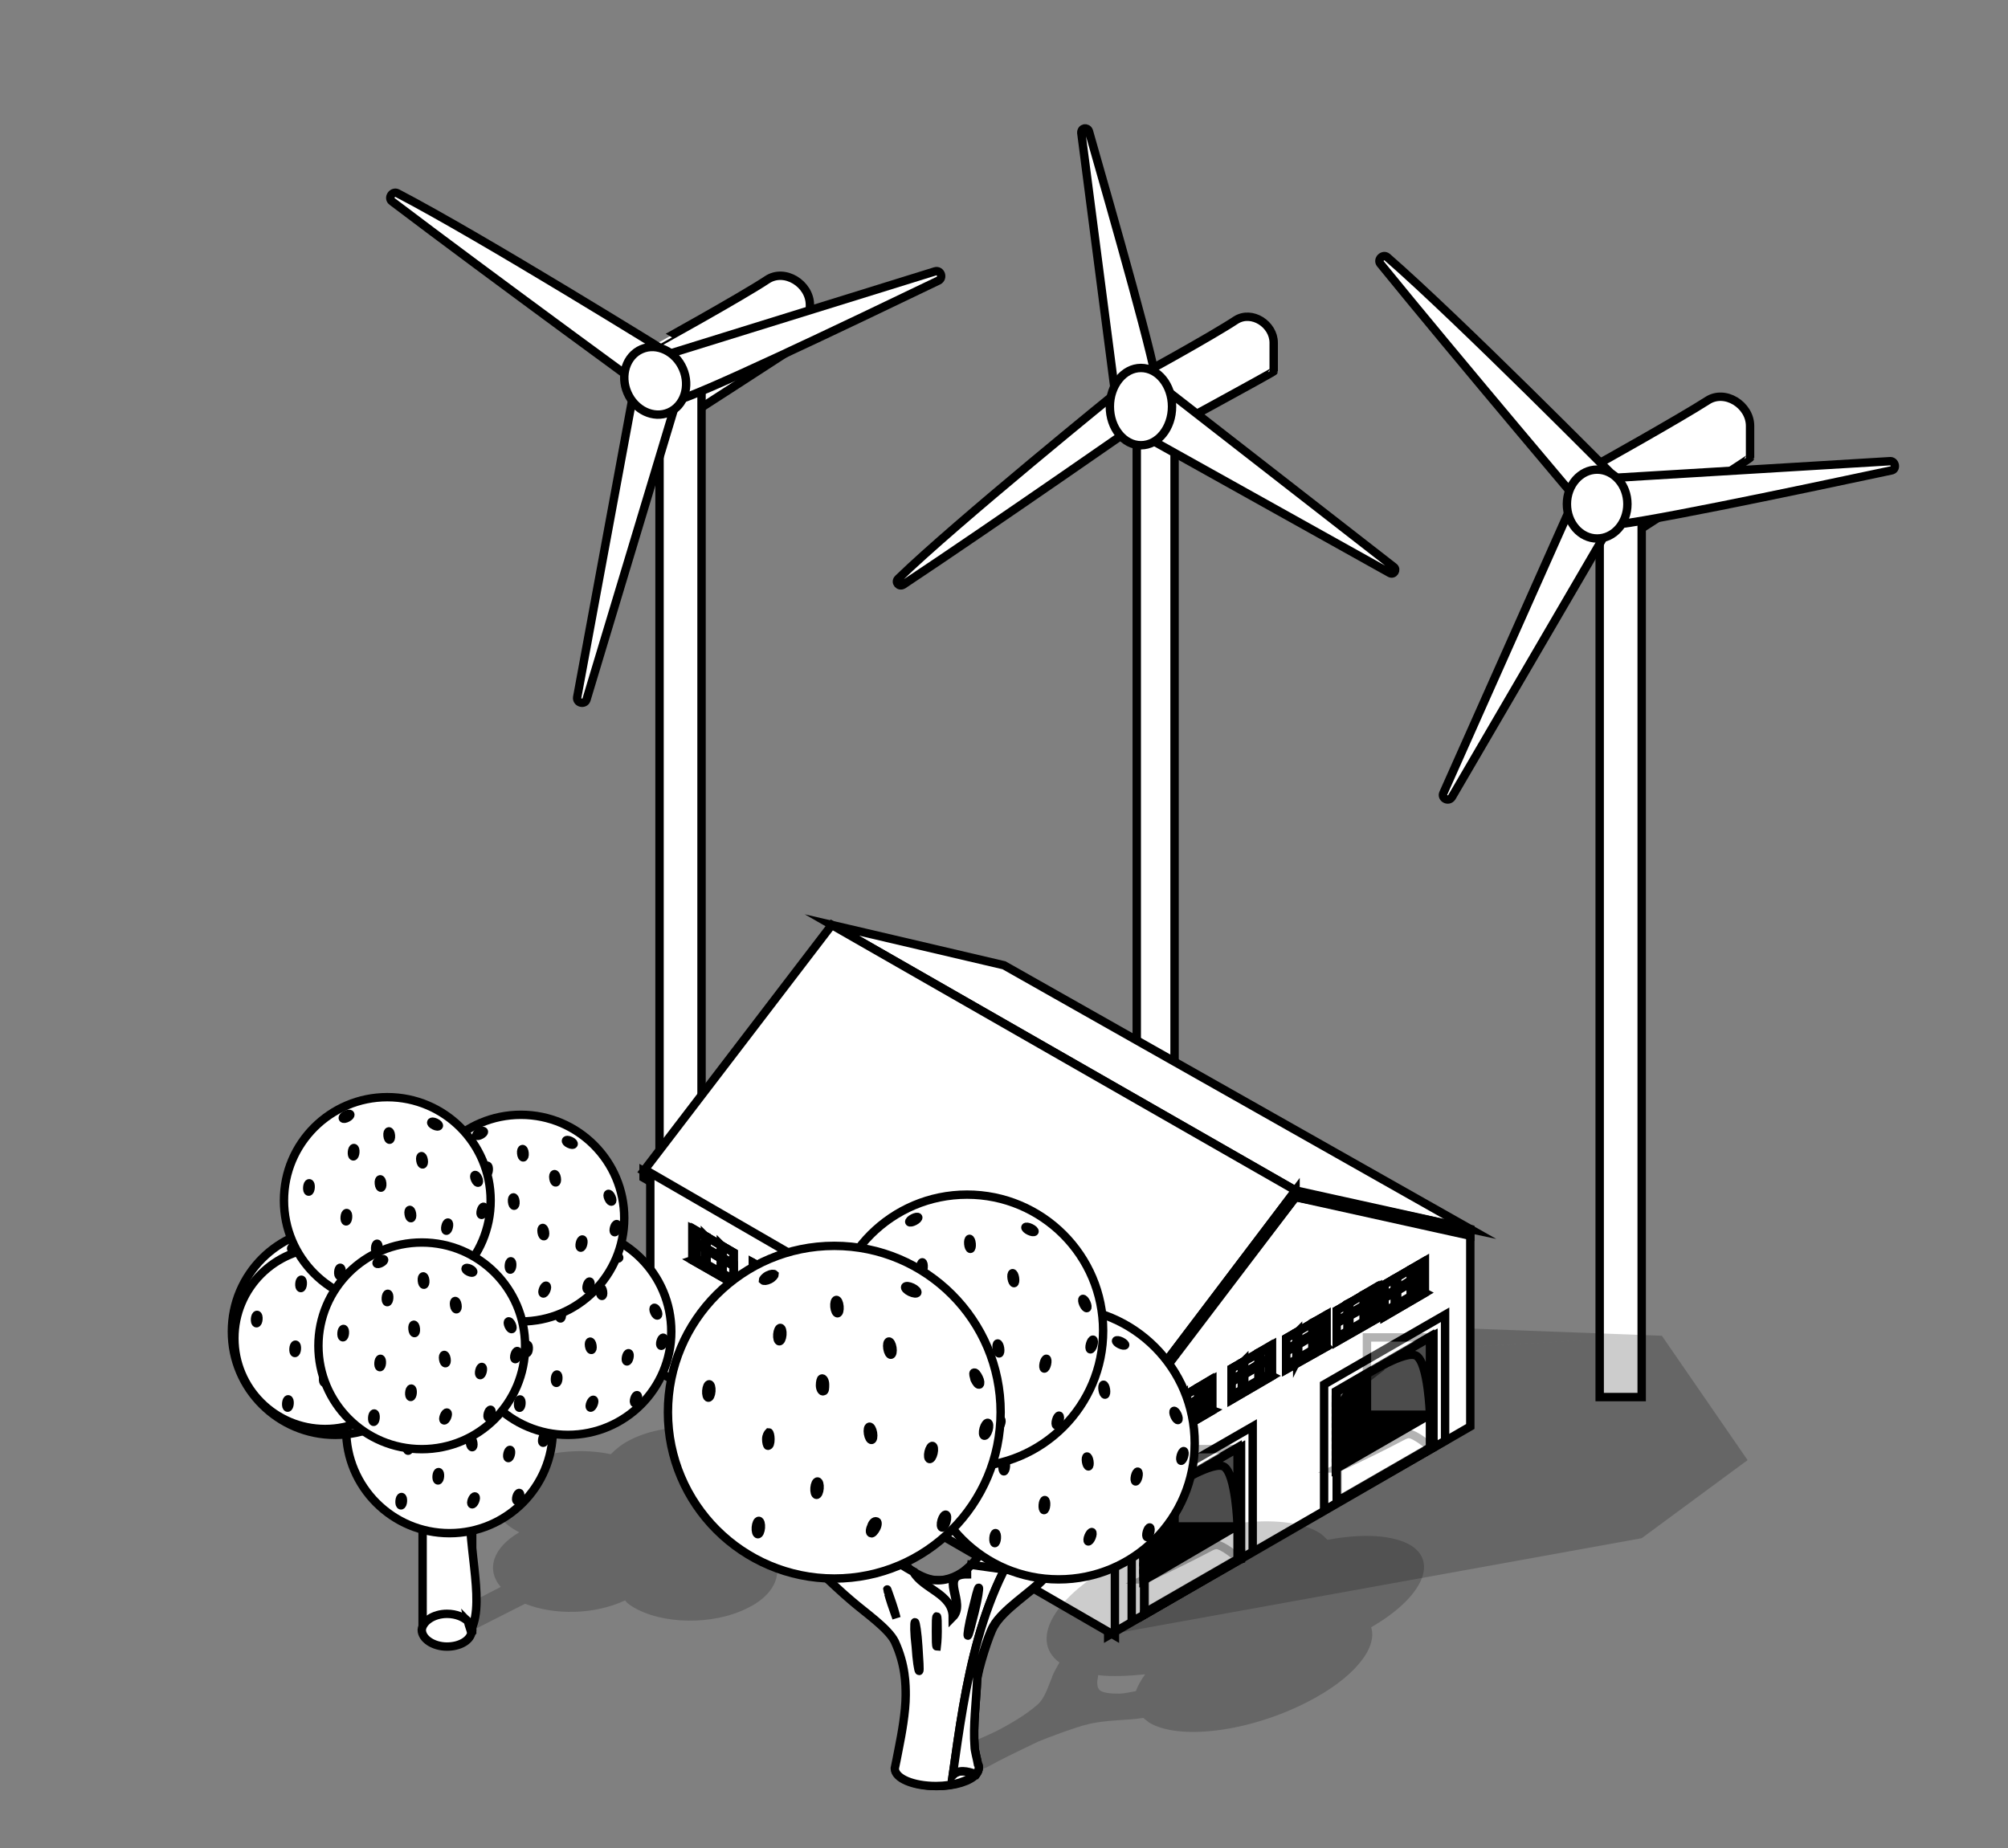 <svg version="1.1" id="Layer_1" xmlns="http://www.w3.org/2000/svg" xmlns:xlink="http://www.w3.org/1999/xlink" x="0px" y="0px"
     viewBox="0 0 239 220" style="enable-background:new 0 0 239 220;" xml:space="preserve">
<rect x="0" y="0" width="239" height="220" fill="#808080" stroke="none"/>
<style type="text/css">
    .st0{fill:#FFFFFF;stroke:#000000;stroke-miterlimit:10;}
    .st1{opacity:0.2;}
    .st2{enable-background:new    ;}
    .st3{opacity:0.3;}
    .st4{clip-path:url(#SVGID_2_);}
    .st5{opacity:0.5;}
    .st6{clip-path:url(#SVGID_4_);}
</style>
<g>
    <rect x="135.3" y="49.6" class="st0" width="4.5" height="93.7"/>
    <path class="st0" d="M147.1,38.1c1.9-1.2,4.5,0.5,4.5,2.7c0,1.8,0,3.4,0,3.4c0,0.1-15.1,8.3-15.1,8.3l-1.5-7.5
        C135,45.1,144.4,39.9,147.1,38.1z"/>
    <path class="st0" d="M135.3,51.4l30.1,16.8c0.5,0.3,0.9-0.4,0.5-0.7l-28.4-22.1L135.3,51.4z"/>
    <path class="st0" d="M137.7,48.9c0,0-19.5,13.6-30.2,20.7c-0.5,0.3-1-0.3-0.6-0.7c6.9-6.7,26.4-22.5,26.4-22.5L137.7,48.9z"/>
    <path class="st0" d="M137.7,46.2c0.2-1.6-5.3-20.8-8.1-30.6c-0.2-0.5-0.9-0.4-0.9,0.2l4.3,33.1L137.7,46.2z"/>
    <ellipse class="st0" cx="135.8" cy="48.4" rx="3.7" ry="4.6"/>
</g>
<g>
    <path class="st0" d="M203.2,47.7c2.1-1.4,5.1,0.5,5.1,3c0,2,0,3.8,0,3.8c0,0.1-17.4,11.3-17.4,11.3l-1.2-10.3
        C189.6,55.6,200.1,49.7,203.2,47.7z"/>
    <rect x="190.4" y="61.6" class="st0" width="5" height="104.7"/>
    <path class="st0" d="M187.7,58.7l-15.9,35.7c-0.3,0.6,0.6,1.1,1,0.5l19.6-33.6L187.7,58.7z"/>
    <path class="st0" d="M190,62.2c0,0-16.6-19.6-25.7-30.8c-0.4-0.5,0.3-1.2,0.8-0.8c8.5,7.4,27.3,26.4,27.3,26.4L190,62.2z"/>
    <path class="st0" d="M191.2,62.5c1.8,0.3,22.6-4.1,33.9-6.5c0.7-0.1,0.5-1.2-0.2-1.1l-36.4,2.2L191.2,62.5z"/>
    <ellipse class="st0" cx="190.1" cy="60" rx="3.6" ry="4.1"/>
</g>
<g>
    <path class="st0" d="M91.3,33.3c2.1-1.4,5.1,0.5,5.1,3c0,2,0,3.8,0,3.8c0,0.1-17.4,11.3-17.4,11.3l-1.2-10.3
        C77.8,41.1,88.3,35.3,91.3,33.3z"/>
    <polygon class="st0" points="78.5,151.9 83.5,151.9 83.5,46 78.5,47.2    "/>
    <path class="st0" d="M75.8,44.6l-7.1,38.4c-0.1,0.7,0.9,0.9,1.1,0.3L81,46.1L75.8,44.6z"/>
    <path class="st0" d="M79,47.9c0,0-20.7-15.1-32.3-23.9c-0.6-0.4,0-1.3,0.6-1c10,5.2,32.7,19.3,32.7,19.3L79,47.9z"/>
    <path class="st0" d="M80.3,47.7c1.8-0.1,21-9.3,31.4-14.3c0.6-0.3,0.3-1.3-0.4-1.1L76.5,43.1L80.3,47.7z"/>
    <ellipse transform="matrix(0.918 -0.396 0.396 0.918 -11.557 34.632)" class="st0" cx="78" cy="45.3" rx="3.6" ry="4.1"/>
</g>
<g>
    <g class="st1">
        <g>
            <g class="st2">
                <g>
                    <g>
                        <g>
                            <path d="M116.2,163.7l81.6-4.7l-81.4,4.7l0,0L116.2,163.7 M197.8,159l-26.6-1l-81.6,4.5l-0.2,0.1h0l-9.7-5.8l4.1,1.8
                                l-3.3,2.5l15.9,6.8l3.9,5.3l0,0l1.5,0.7l1.6,1l8.6,5.4l0.3,0.1l1.2,0.5l0,0l18.3,13.7l63.6-11.5l12.2-9l0.3-0.2l0.1-0.1
                                L197.8,159"/>
                        </g>
                    </g>
                </g>
            </g>
        </g>
    </g>
    <g>
        <g>
            <g>
                <polygon class="st0" points="131.9,171.5 154.2,142.5 175,146.6 175,169.8 131.9,194.7                "/>
            </g>
        </g>
        <g>
            <g>
                <g>
                    <polygon class="st0" points="164.8,156.7 169.6,153.9 169.6,150.1 164.8,152.9                    "/>
                </g>
            </g>
            <g>
                <g>
                    <polygon class="st0" points="164.8,156.4 169.4,153.8 169.4,150.3 164.8,153                  "/>
                </g>
            </g>
            <g>
                <g>
                    <polygon class="st0" points="164.8,156.2 169.2,153.6 169.2,150.4 164.8,152.9                    "/>
                </g>
            </g>
            <g>
                <g>
                    <polygon class="st0" points="164.8,156.1 169.1,153.6 169.1,150.4 164.8,152.9                    "/>
                </g>
            </g>
            <g>
                <g>
                    <polygon class="st0" points="167.9,151.1 168.1,151 168.1,154.2 167.9,154.3                  "/>
                </g>
            </g>
            <g>
                <g>
                    <polygon class="st0" points="168,151.1 168.2,151 168.2,154.2 168,154.4                  "/>
                </g>
            </g>
            <g>
                <g>
                    <polygon class="st0" points="166,152.2 166.2,152.1 166.2,155.3 166,155.4                    "/>
                </g>
            </g>
            <g>
                <g>
                    <polygon class="st0" points="166.1,152.2 166.3,152.1 166.3,155.4 166.1,155.5                    "/>
                </g>
            </g>
            <g>
                <g>
                    <polygon class="st0" points="164.8,154.5 166.1,153.7 166.1,153.5 164.8,154.3                    "/>
                </g>
            </g>
            <g>
                <g>
                    <polygon class="st0" points="166.3,153.6 167.9,152.6 167.9,152.4 166.3,153.4                    "/>
                </g>
            </g>
            <g>
                <g>
                    <polygon class="st0" points="164.8,154.5 169.2,152 169.2,151.8 164.8,154.3                  "/>
                </g>
            </g>
            <g>
                <g>
                    <polygon class="st0" points="164.8,156.4 164.8,156.7 169.6,153.9 169.4,153.8                    "/>
                </g>
            </g>
        </g>
        <g>
            <g>
                <g>
                    <polygon class="st0" points="159.1,159.7 164,156.9 164,153.2 159.1,156                  "/>
                </g>
            </g>
            <g>
                <g>
                    <polygon class="st0" points="159.1,159.5 163.7,156.8 163.7,153.3 159.1,156                  "/>
                </g>
            </g>
            <g>
                <g>
                    <polygon class="st0" points="159.1,159.2 163.6,156.7 163.6,153.4 159.1,156                  "/>
                </g>
            </g>
            <g>
                <g>
                    <polygon class="st0" points="159.1,159.2 163.5,156.6 163.5,153.4 159.1,156                  "/>
                </g>
            </g>
            <g>
                <g>
                    <polygon class="st0" points="162.3,154.1 162.5,154 162.5,157.2 162.3,157.3                  "/>
                </g>
            </g>
            <g>
                <g>
                    <polygon class="st0" points="162.4,154.1 162.6,154 162.6,157.3 162.4,157.4                  "/>
                </g>
            </g>
            <g>
                <g>
                    <polygon class="st0" points="160.4,155.2 160.6,155.1 160.6,158.3 160.4,158.4                    "/>
                </g>
            </g>
            <g>
                <g>
                    <polygon class="st0" points="160.4,155.2 160.6,155.1 160.6,158.4 160.4,158.5                    "/>
                </g>
            </g>
            <g>
                <g>
                    <polygon class="st0" points="159.1,157.5 160.4,156.7 160.4,156.5 159.1,157.3                    "/>
                </g>
            </g>
            <g>
                <g>
                    <polygon class="st0" points="160.6,156.6 162.3,155.6 162.3,155.4 160.6,156.4                    "/>
                </g>
            </g>
            <g>
                <g>
                    <polygon class="st0" points="159.1,157.5 163.6,155 163.6,154.8 159.1,157.3                  "/>
                </g>
            </g>
            <g>
                <g>
                    <polygon class="st0" points="159.1,159.5 159.1,159.7 164,156.9 163.7,156.8                  "/>
                </g>
            </g>
        </g>
        <g>
            <g>
                <g>
                    <polygon class="st0" points="153.1,163 157.9,160.3 157.9,156.5 153.1,159.3                  "/>
                </g>
            </g>
            <g>
                <g>
                    <polygon class="st0" points="153.1,162.8 157.7,160.1 157.7,156.7 153.1,159.3                    "/>
                </g>
            </g>
            <g>
                <g>
                    <polygon class="st0" points="153.1,162.6 157.5,160 157.5,156.8 153.1,159.3                  "/>
                </g>
            </g>
            <g>
                <g>
                    <polygon class="st0" points="153.1,162.5 157.4,160 157.4,156.8 153.1,159.3                  "/>
                </g>
            </g>
            <g>
                <g>
                    <polygon class="st0" points="156.2,157.5 156.4,157.4 156.4,160.5 156.2,160.7                    "/>
                </g>
            </g>
            <g>
                <g>
                    <polygon class="st0" points="156.3,157.4 156.5,157.3 156.5,160.6 156.3,160.7                    "/>
                </g>
            </g>
            <g>
                <g>
                    <polygon class="st0" points="154.3,158.6 154.5,158.5 154.5,161.7 154.3,161.8                    "/>
                </g>
            </g>
            <g>
                <g>
                    <polygon class="st0" points="154.4,158.6 154.5,158.5 154.5,161.7 154.4,161.9                    "/>
                </g>
            </g>
            <g>
                <g>
                    <polygon class="st0" points="153.1,160.8 154.4,160.1 154.4,159.9 153.1,160.6                    "/>
                </g>
            </g>
            <g>
                <g>
                    <polygon class="st0" points="154.5,160 156.2,159 156.2,158.8 154.5,159.8                    "/>
                </g>
            </g>
            <g>
                <g>
                    <polygon class="st0" points="153.1,160.9 157.5,158.3 157.5,158.1 153.1,160.7                    "/>
                </g>
            </g>
            <g>
                <g>
                    <polygon class="st0" points="153.1,162.8 153.1,163 157.9,160.3 157.7,160.1                  "/>
                </g>
            </g>
        </g>
        <g>
            <g>
                <g>
                    <polygon class="st0" points="146.6,166.6 151.4,163.8 151.4,160.1 146.6,162.9                    "/>
                </g>
            </g>
            <g>
                <g>
                    <polygon class="st0" points="146.6,166.4 151.2,163.7 151.2,160.3 146.6,162.9                    "/>
                </g>
            </g>
            <g>
                <g>
                    <polygon class="st0" points="146.6,166.2 151,163.6 151,160.3 146.6,162.9                    "/>
                </g>
            </g>
            <g>
                <g>
                    <polygon class="st0" points="146.6,166.1 151,163.6 151,160.4 146.6,162.9                    "/>
                </g>
            </g>
            <g>
                <g>
                    <polygon class="st0" points="149.8,161.1 150,161 150,164.1 149.8,164.3                  "/>
                </g>
            </g>
            <g>
                <g>
                    <polygon class="st0" points="149.8,161 150,160.9 150,164.2 149.8,164.3                  "/>
                </g>
            </g>
            <g>
                <g>
                    <polygon class="st0" points="147.8,162.2 148,162.1 148,165.3 147.8,165.4                    "/>
                </g>
            </g>
            <g>
                <g>
                    <polygon class="st0" points="147.9,162.2 148.1,162 148.1,165.3 147.9,165.4                  "/>
                </g>
            </g>
            <g>
                <g>
                    <polygon class="st0" points="146.6,164.4 147.9,163.7 147.9,163.5 146.6,164.2                    "/>
                </g>
            </g>
            <g>
                <g>
                    <polygon class="st0" points="148.1,163.6 149.8,162.6 149.8,162.4 148.1,163.4                    "/>
                </g>
            </g>
            <g>
                <g>
                    <polygon class="st0" points="146.6,164.5 151,161.9 151,161.7 146.6,164.3                    "/>
                </g>
            </g>
            <g>
                <g>
                    <polygon class="st0" points="146.6,166.4 146.6,166.6 151.4,163.8 151.2,163.7                    "/>
                </g>
            </g>
        </g>
        <g>
            <g>
                <g>
                    <polygon class="st0" points="139.5,170.7 144.3,167.9 144.3,164.2 139.5,167                  "/>
                </g>
            </g>
            <g>
                <g>
                    <polygon class="st0" points="139.5,170.5 144,167.8 144,164.3 139.5,167                  "/>
                </g>
            </g>
            <g>
                <g>
                    <polygon class="st0" points="139.5,170.3 143.9,167.7 143.9,164.4 139.5,167                  "/>
                </g>
            </g>
            <g>
                <g>
                    <polygon class="st0" points="139.5,170.2 143.8,167.7 143.8,164.5 139.5,167                  "/>
                </g>
            </g>
            <g>
                <g>
                    <polygon class="st0" points="142.6,165.2 142.8,165.1 142.8,168.2 142.6,168.4                    "/>
                </g>
            </g>
            <g>
                <g>
                    <polygon class="st0" points="142.7,165.1 142.9,165 142.9,168.3 142.7,168.4                  "/>
                </g>
            </g>
            <g>
                <g>
                    <polygon class="st0" points="140.7,166.3 140.9,166.2 140.9,169.4 140.7,169.5                    "/>
                </g>
            </g>
            <g>
                <g>
                    <polygon class="st0" points="140.7,166.3 140.9,166.1 140.9,169.4 140.7,169.5                    "/>
                </g>
            </g>
            <g>
                <g>
                    <polygon class="st0" points="139.5,168.5 140.7,167.8 140.7,167.6 139.5,168.3                    "/>
                </g>
            </g>
            <g>
                <g>
                    <polygon class="st0" points="140.9,167.7 142.6,166.7 142.6,166.5 140.9,167.5                    "/>
                </g>
            </g>
            <g>
                <g>
                    <polygon class="st0" points="139.5,168.6 143.9,166 143.9,165.8 139.5,168.4                  "/>
                </g>
            </g>
            <g>
                <g>
                    <polygon class="st0" points="139.5,170.5 139.5,170.7 144.3,167.9 144,167.8                  "/>
                </g>
            </g>
        </g>
        <g>
            <g>
                <g>
                    <g>
                        <polygon class="st0" points="99,110.1 154.5,141.9 175,146.3 119.5,114.9                         "/>
                    </g>
                </g>
                <g>
                    <g>
                        <polygon class="st0" points="175,146.3 154.2,141.7 154.2,142.5 175,147.1                        "/>
                    </g>
                </g>
                <g>
                    <g>
                        <polygon class="st0" points="99,110.1 154.2,141.7 131.8,171.3 76.6,139.4                        "/>
                    </g>
                </g>
                <g>
                    <g>
                        <polygon class="st0" points="131.8,172 154.2,142.5 154.2,141.7 131.8,171.3                      "/>
                    </g>
                </g>
            </g>
            <g>
                <g>
                    <polygon class="st0" points="76.6,139.4 131.8,171.3 131.8,172 76.6,140.2                    "/>
                </g>
            </g>
        </g>
        <g>
            <g>
                <g>
                    <polygon class="st0" points="172,171.5 160.5,178.1 159.1,178.9 157.6,179.8 157.6,164.8 172,156.5                    "/>
                </g>
            </g>
            <g>
                <g>
                    <polygon class="st0" points="159.1,165.7 170.6,159 170.6,172.3 159.1,178.9                  "/>
                </g>
            </g>
            <g>
                <g>
                    <polygon class="st0" points="159.1,178.9 170.6,172.3 170.6,172.1 159.1,178.7                    "/>
                </g>
            </g>
            <g>
                <g>
                    <polygon class="st0" points="170.2,172.5 170.6,172.3 170.6,159 170.2,159.2                  "/>
                </g>
            </g>
            <g>
                <g>
                    <polygon class="st0" points="159.1,166.5 170.2,160 170.2,159.2 159.1,165.7                  "/>
                </g>
            </g>
            <g>
                <g>
                    <path class="st0" d="M159,166.6v-1l0,0l11.2-6.5v1l0,0L159,166.6z M159.1,165.7v0.7l11-6.4v-0.7L159.1,165.7z"/>
                </g>
            </g>
            <g>
                <g>
                    <polygon class="st0" points="159.1,167.3 170.2,160.9 170.2,160 159.1,166.5                  "/>
                </g>
            </g>
            <g>
                <g>
                    <path class="st0" d="M159,167.4v-1l0,0l11.2-6.5v1l0,0L159,167.4z M159.1,166.5v0.7l11-6.4v-0.7L159.1,166.5z"/>
                </g>
            </g>
            <g>
                <g>
                    <polygon class="st0" points="159.1,168.2 170.2,161.7 170.2,160.9 159.1,167.3                    "/>
                </g>
            </g>
            <g>
                <g>
                    <path class="st0" d="M159,168.2v-1l0,0l11.2-6.5v1l0,0L159,168.2z M159.1,167.3v0.7l11-6.4v-0.7L159.1,167.3z"/>
                </g>
            </g>
            <g>
                <g>
                    <polygon class="st0" points="159.1,169 170.2,162.5 170.2,161.7 159.1,168.1                  "/>
                </g>
            </g>
            <g>
                <g>
                    <path class="st0" d="M159,169.1v-1l0,0l11.2-6.5v1l0,0L159,169.1z M159.1,168.2v0.7l11-6.4v-0.7L159.1,168.2z"/>
                </g>
            </g>
            <g>
                <g>
                    <polygon class="st0" points="159.1,169.8 170.2,163.4 170.2,162.5 159.1,169                  "/>
                </g>
            </g>
            <g>
                <g>
                    <path class="st0" d="M159,169.9v-1l0,0l11.2-6.5v1l0,0L159,169.9z M159.1,169v0.7l11-6.4v-0.7L159.1,169z"/>
                </g>
            </g>
            <g>
                <g>
                    <polygon class="st0" points="159.1,170.6 170.2,164.2 170.2,163.3 159.1,169.8                    "/>
                </g>
            </g>
            <g>
                <g>
                    <path class="st0" d="M159,170.7v-1l0,0l11.2-6.5v1l0,0L159,170.7z M159.1,169.8v0.7l11-6.4v-0.7L159.1,169.8z"/>
                </g>
            </g>
            <g>
                <g>
                    <polygon class="st0" points="159.1,171.5 170.2,165 170.2,164.2 159.1,170.6                  "/>
                </g>
            </g>
            <g>
                <g>
                    <path class="st0" d="M159,171.6v-1l0,0l11.2-6.5v1l0,0L159,171.6z M159.1,170.6v0.7l11-6.4v-0.7L159.1,170.6z"/>
                </g>
            </g>
            <g>
                <g>
                    <polygon class="st0" points="159.1,172.3 170.2,165.8 170.2,165 159.1,171.4                  "/>
                </g>
            </g>
            <g>
                <g>
                    <path class="st0" d="M159,172.4v-1l0,0l11.2-6.5v1l0,0L159,172.4z M159.1,171.5v0.7l11-6.4v-0.7L159.1,171.5z"/>
                </g>
            </g>
            <g>
                <g>
                    <polygon class="st0" points="159.1,173.1 170.2,166.7 170.2,165.8 159.1,172.3                    "/>
                </g>
            </g>
            <g>
                <g>
                    <path class="st0" d="M159,173.2v-1l0,0l11.2-6.5v1l0,0L159,173.2z M159.1,172.3v0.7l11-6.4v-0.7L159.1,172.3z"/>
                </g>
            </g>
            <g>
                <g>
                    <polygon class="st0" points="159.1,174 170.2,167.5 170.2,166.7 159.1,173.1                  "/>
                </g>
            </g>
            <g>
                <g>
                    <path class="st0" d="M159,174v-1l0,0l11.2-6.5v1l0,0L159,174z M159.1,173.1v0.7l11-6.4v-0.7L159.1,173.1z"/>
                </g>
            </g>
            <g>
                <g>
                    <polygon class="st0" points="159.1,174.8 170.2,168.3 170.2,167.5 159.1,174                  "/>
                </g>
            </g>
            <g>
                <g>
                    <path class="st0" d="M159,174.9v-1l0,0l11.2-6.5v1l0,0L159,174.9z M159.1,174v0.7l11-6.4v-0.7L159.1,174z"/>
                </g>
            </g>
            <g>
                <g>
                    <polygon class="st0" points="164.1,171.7 165.1,171.1 165.1,170.9 164.1,171.5                    "/>
                </g>
            </g>
            <g>
                <g>
                    <path class="st0" d="M164.1,171.8v-0.4l1.1-0.6v0.4L164.1,171.8z M164.2,171.5v0.1l0.9-0.5V171L164.2,171.5z"/>
                </g>
            </g>
            <g>
                <g>
                    <polygon class="st0" points="159.1,174.8 170.2,168.4 170.2,172.3 159.1,178.7                    "/>
                </g>
            </g>
            <g class="st3">
                <g>
                    <g>
                        <g>
                            <path class="st0" d="M159.1,174.8c7.9-3.7,7.8-4,8.5-4.1c0.8-0.1,2.7,1.6,2.7,1.6l-11.1,6.4V174.8z"/>
                        </g>
                    </g>
                </g>
            </g>
            <g class="st3">
                <g>
                    <defs>
                        <rect id="SVGID_1_" x="162.7" y="159.2" width="7.6" height="9.2"/>
                    </defs>
                    <use xlink:href="#SVGID_1_"  style="overflow:visible;fill:#FFFFFF;"/>
                    <clipPath id="SVGID_2_">
                        <use xlink:href="#SVGID_1_"  style="overflow:visible;"/>
                    </clipPath>
                    <g class="st4">
                        <g>
                            <path class="st0" d="M168.6,161.4c1.4,0.9,1.6,7,1.6,7v-9.2l-7.6,4.4C162.7,163.6,167.4,160.6,168.6,161.4"/>
                        </g>
                    </g>
                    <use xlink:href="#SVGID_1_"  style="overflow:visible;fill:none;stroke:#000000;stroke-miterlimit:10;"/>
                </g>
            </g>
            <g class="st5">
                <g>
                    <g>
                        <g>
                            <path class="st0" d="M160.3,166.1c-1,1-1.2,8.7-1.2,8.7v-9.1l6-3.5C165.1,162.2,161.4,165,160.3,166.1"/>
                        </g>
                    </g>
                </g>
            </g>
        </g>
        <g>
            <g>
                <g>
                    <polygon class="st0" points="149.1,184.7 137.6,191.4 136.2,192.2 134.7,193 134.7,178.1 149.1,169.8                  "/>
                </g>
            </g>
            <g>
                <g>
                    <polygon class="st0" points="136.2,178.9 147.7,172.3 147.7,185.5 136.2,192.2                    "/>
                </g>
            </g>
            <g>
                <g>
                    <polygon class="st0" points="136.2,192.2 147.7,185.6 147.7,185.3 136.2,192                  "/>
                </g>
            </g>
            <g>
                <g>
                    <polygon class="st0" points="147.3,185.7 147.7,185.6 147.7,172.3 147.3,172.5                    "/>
                </g>
            </g>
            <g>
                <g>
                    <polygon class="st0" points="136.2,179.8 147.3,173.3 147.3,172.5 136.2,178.9                    "/>
                </g>
            </g>
            <g>
                <g>
                    <path class="st0" d="M136.1,179.8v-1l0,0l11.2-6.5v1l0,0L136.1,179.8z M136.2,178.9v0.7l11-6.4v-0.7L136.2,178.9z"/>
                </g>
            </g>
            <g>
                <g>
                    <polygon class="st0" points="136.2,180.6 147.3,174.1 147.3,173.3 136.2,179.7                    "/>
                </g>
            </g>
            <g>
                <g>
                    <path class="st0" d="M136.1,180.7v-1l0,0l11.2-6.5v1l0,0L136.1,180.7z M136.2,179.8v0.7l11-6.4v-0.7L136.2,179.8z"/>
                </g>
            </g>
            <g>
                <g>
                    <polygon class="st0" points="136.2,181.4 147.3,175 147.3,174.1 136.2,180.6                  "/>
                </g>
            </g>
            <g>
                <g>
                    <path class="st0" d="M136.1,181.5v-1l0,0l11.2-6.5v1l0,0L136.1,181.5z M136.2,180.6v0.7l11-6.4v-0.7L136.2,180.6z"/>
                </g>
            </g>
            <g>
                <g>
                    <polygon class="st0" points="136.2,182.2 147.3,175.8 147.3,174.9 136.2,181.4                    "/>
                </g>
            </g>
            <g>
                <g>
                    <path class="st0" d="M136.1,182.3v-0.9l0,0l11.2-6.5v1l0,0L136.1,182.3z M136.2,181.4v0.7l11-6.4V175L136.2,181.4z"/>
                </g>
            </g>
            <g>
                <g>
                    <polygon class="st0" points="136.2,183.1 147.3,176.6 147.3,175.8 136.2,182.2                    "/>
                </g>
            </g>
            <g>
                <g>
                    <path class="st0" d="M136.1,183.2v-1l0,0l11.2-6.5v1l0,0L136.1,183.2z M136.2,182.3v0.7l11-6.4v-0.7L136.2,182.3z"/>
                </g>
            </g>
            <g>
                <g>
                    <polygon class="st0" points="136.2,183.9 147.3,177.4 147.3,176.6 136.2,183.1                    "/>
                </g>
            </g>
            <g>
                <g>
                    <path class="st0" d="M136.1,184v-1l0,0l11.2-6.5v1l0,0L136.1,184z M136.2,183.1v0.7l11-6.4v-0.7L136.2,183.1z"/>
                </g>
            </g>
            <g>
                <g>
                    <polygon class="st0" points="136.2,184.7 147.3,178.3 147.3,177.4 136.2,183.9                    "/>
                </g>
            </g>
            <g>
                <g>
                    <path class="st0" d="M136.1,184.8v-1l0,0l11.2-6.5v1l0,0L136.1,184.8z M136.2,183.9v0.7l11-6.4v-0.7L136.2,183.9z"/>
                </g>
            </g>
            <g>
                <g>
                    <polygon class="st0" points="136.2,185.6 147.3,179.1 147.3,178.3 136.2,184.7                    "/>
                </g>
            </g>
            <g>
                <g>
                    <path class="st0" d="M136.1,185.6v-1l0,0l11.2-6.5v1l0,0L136.1,185.6z M136.2,184.8v0.7l11-6.4v-0.7L136.2,184.8z"/>
                </g>
            </g>
            <g>
                <g>
                    <polygon class="st0" points="136.2,186.4 147.3,179.9 147.3,179.1 136.2,185.5                    "/>
                </g>
            </g>
            <g>
                <g>
                    <path class="st0" d="M136.1,186.5v-1l0,0l11.2-6.5v1l0,0L136.1,186.5z M136.2,185.6v0.7l11-6.4v-0.7L136.2,185.6z"/>
                </g>
            </g>
            <g>
                <g>
                    <polygon class="st0" points="136.2,187.2 147.3,180.8 147.3,179.9 136.2,186.4                    "/>
                </g>
            </g>
            <g>
                <g>
                    <path class="st0" d="M136.1,187.3v-1l0,0l11.2-6.5v1l0,0L136.1,187.3z M136.2,186.4v0.7l11-6.4V180L136.2,186.4z"/>
                </g>
            </g>
            <g>
                <g>
                    <polygon class="st0" points="136.2,188.1 147.3,181.6 147.3,180.8 136.2,187.2                    "/>
                </g>
            </g>
            <g>
                <g>
                    <path class="st0" d="M136.1,188.1v-1l0,0l11.2-6.5v1l0,0L136.1,188.1z M136.2,187.2v0.7l11-6.4v-0.7L136.2,187.2z"/>
                </g>
            </g>
            <g>
                <g>
                    <polygon class="st0" points="141.2,185 142.2,184.4 142.2,184.2 141.2,184.7                  "/>
                </g>
            </g>
            <g>
                <g>
                    <path class="st0" d="M141.2,185v-0.4l1.1-0.6v0.4L141.2,185z M141.3,184.8v0.1l0.9-0.5v-0.1L141.3,184.8z"/>
                </g>
            </g>
            <g>
                <g>
                    <polygon class="st0" points="136.2,188.1 147.3,181.6 147.3,185.6 136.2,192                  "/>
                </g>
            </g>
            <g class="st3">
                <g>
                    <g>
                        <g>
                            <path class="st0" d="M136.2,188c7.9-3.7,7.8-4,8.5-4.1c0.8-0.1,2.7,1.6,2.7,1.6l-11.1,6.4V188z"/>
                        </g>
                    </g>
                </g>
            </g>
            <g class="st3">
                <g>
                    <defs>
                        <rect id="SVGID_3_" x="139.8" y="172.5" width="7.6" height="9.2"/>
                    </defs>
                    <use xlink:href="#SVGID_3_"  style="overflow:visible;fill:#FFFFFF;"/>
                    <clipPath id="SVGID_4_">
                        <use xlink:href="#SVGID_3_"  style="overflow:visible;"/>
                    </clipPath>
                    <g class="st6">
                        <g>
                            <path class="st0" d="M145.7,174.6c1.4,0.9,1.6,7,1.6,7v-9.2l-7.6,4.4C139.8,176.8,144.5,173.8,145.7,174.6"/>
                        </g>
                    </g>
                    <use xlink:href="#SVGID_3_"  style="overflow:visible;fill:none;stroke:#000000;stroke-miterlimit:10;"/>
                </g>
            </g>
            <g class="st5">
                <g>
                    <g>
                        <g>
                            <path class="st0" d="M137.4,179.3c-1,1-1.2,8.7-1.2,8.7v-9.1l6-3.5C142.2,175.4,138.5,178.3,137.4,179.3"/>
                        </g>
                    </g>
                </g>
            </g>
        </g>
        <g>
            <g>
                <polygon class="st0" points="77.4,139.6 132.7,171.6 132.7,194.7 77.4,162.7              "/>
            </g>
        </g>
        <g>
            <g>
                <g>
                    <polygon class="st0" points="129.2,176.9 124.4,174.1 124.4,170.4 129.2,173.2                    "/>
                </g>
            </g>
            <g>
                <g>
                    <polygon class="st0" points="126.1,171.4 125.9,171.3 125.9,174.4 126.1,174.6                    "/>
                </g>
            </g>
            <g>
                <g>
                    <polygon class="st0" points="126,171.3 125.8,171.2 125.8,174.5 126,174.6                    "/>
                </g>
            </g>
            <g>
                <g>
                    <polygon class="st0" points="128,172.5 127.8,172.4 127.8,175.6 128,175.7                    "/>
                </g>
            </g>
            <g>
                <g>
                    <polygon class="st0" points="129.3,174.7 128,174 128,173.8 129.3,174.5                  "/>
                </g>
            </g>
            <g>
                <g>
                    <polygon class="st0" points="127.8,173.9 126.1,172.9 126.1,172.7 127.8,173.7                    "/>
                </g>
            </g>
            <g>
                <g>
                    <polygon class="st0" points="129.3,174.8 124.8,172.2 124.8,172 129.3,174.6                  "/>
                </g>
            </g>
            <g>
                <g>
                    <polygon class="st0" points="129.3,176.7 129.2,176.9 124.4,174.1 124.7,174                  "/>
                </g>
            </g>
        </g>
        <g>
            <g>
                <g>
                    <polygon class="st0" points="122.3,173 117.5,170.2 117.5,166.5 122.3,169.3                  "/>
                </g>
            </g>
            <g>
                <g>
                    <polygon class="st0" points="122.3,172.8 117.7,170.1 117.7,166.6 122.3,169.3                    "/>
                </g>
            </g>
            <g>
                <g>
                    <polygon class="st0" points="122.3,172.6 117.9,170 117.9,166.7 122.3,169.3                  "/>
                </g>
            </g>
            <g>
                <g>
                    <polygon class="st0" points="122.3,172.5 118,170 118,166.8 122.3,169.3                  "/>
                </g>
            </g>
            <g>
                <g>
                    <polygon class="st0" points="119.2,167.5 119,167.4 119,170.5 119.2,170.7                    "/>
                </g>
            </g>
            <g>
                <g>
                    <polygon class="st0" points="119.1,167.4 118.9,167.3 118.9,170.6 119.1,170.7                    "/>
                </g>
            </g>
            <g>
                <g>
                    <polygon class="st0" points="121.1,168.6 120.9,168.5 120.9,171.7 121.1,171.8                    "/>
                </g>
            </g>
            <g>
                <g>
                    <polygon class="st0" points="121,168.6 120.8,168.4 120.8,171.7 121,171.8                    "/>
                </g>
            </g>
            <g>
                <g>
                    <polygon class="st0" points="122.3,170.8 121,170.1 121,169.9 122.3,170.6                    "/>
                </g>
            </g>
            <g>
                <g>
                    <polygon class="st0" points="120.8,170 119.2,169 119.2,168.8 120.8,169.8                    "/>
                </g>
            </g>
            <g>
                <g>
                    <polygon class="st0" points="122.3,170.9 117.9,168.3 117.9,168.1 122.3,170.7                    "/>
                </g>
            </g>
            <g>
                <g>
                    <polygon class="st0" points="122.3,172.8 122.3,173 117.5,170.2 117.7,170.1                  "/>
                </g>
            </g>
        </g>
        <g>
            <g>
                <g>
                    <polygon class="st0" points="115.6,168.8 110.8,166 110.8,162.2 115.6,165                    "/>
                </g>
            </g>
            <g>
                <g>
                    <polygon class="st0" points="115.6,168.5 111,165.9 111,162.4 115.6,165.1                    "/>
                </g>
            </g>
            <g>
                <g>
                    <polygon class="st0" points="115.6,168.3 111.2,165.7 111.2,162.5 115.6,165                  "/>
                </g>
            </g>
            <g>
                <g>
                    <polygon class="st0" points="115.6,168.2 111.2,165.7 111.2,162.5 115.6,165                  "/>
                </g>
            </g>
            <g>
                <g>
                    <polygon class="st0" points="112.4,163.2 112.2,163.1 112.2,166.3 112.4,166.4                    "/>
                </g>
            </g>
            <g>
                <g>
                    <polygon class="st0" points="112.4,163.2 112.2,163.1 112.2,166.3 112.4,166.5                    "/>
                </g>
            </g>
            <g>
                <g>
                    <polygon class="st0" points="114.3,164.3 114.1,164.2 114.1,167.4 114.3,167.5                    "/>
                </g>
            </g>
            <g>
                <g>
                    <polygon class="st0" points="114.3,164.3 114.1,164.2 114.1,167.5 114.3,167.6                    "/>
                </g>
            </g>
            <g>
                <g>
                    <polygon class="st0" points="115.6,166.6 114.3,165.8 114.3,165.6 115.6,166.4                    "/>
                </g>
            </g>
            <g>
                <g>
                    <polygon class="st0" points="114.1,165.7 112.4,164.7 112.4,164.5 114.1,165.5                    "/>
                </g>
            </g>
            <g>
                <g>
                    <polygon class="st0" points="115.6,166.6 111.2,164.1 111.2,163.9 115.6,166.4                    "/>
                </g>
            </g>
            <g>
                <g>
                    <polygon class="st0" points="115.6,168.5 115.6,168.8 110.8,166 111,165.9                    "/>
                </g>
            </g>
        </g>
        <g>
            <g>
                <g>
                    <polygon class="st0" points="107.9,164.3 103.1,161.5 103.1,157.8 107.9,160.6                    "/>
                </g>
            </g>
            <g>
                <g>
                    <polygon class="st0" points="107.9,164.1 103.3,161.4 103.3,157.9 107.9,160.6                    "/>
                </g>
            </g>
            <g>
                <g>
                    <polygon class="st0" points="107.9,163.9 103.5,161.3 103.5,158 107.9,160.6                  "/>
                </g>
            </g>
            <g>
                <g>
                    <polygon class="st0" points="107.9,163.8 103.6,161.2 103.6,158.1 107.9,160.6                    "/>
                </g>
            </g>
            <g>
                <g>
                    <polygon class="st0" points="104.8,158.7 104.6,158.6 104.6,161.8 104.8,161.9                    "/>
                </g>
            </g>
            <g>
                <g>
                    <polygon class="st0" points="104.7,158.7 104.5,158.6 104.5,161.9 104.7,162                  "/>
                </g>
            </g>
            <g>
                <g>
                    <polygon class="st0" points="106.7,159.9 106.5,159.8 106.5,162.9 106.7,163.1                    "/>
                </g>
            </g>
            <g>
                <g>
                    <polygon class="st0" points="106.6,159.8 106.5,159.7 106.5,163 106.6,163.1                  "/>
                </g>
            </g>
            <g>
                <g>
                    <polygon class="st0" points="107.9,162.1 106.6,161.3 106.6,161.1 107.9,161.9                    "/>
                </g>
            </g>
            <g>
                <g>
                    <polygon class="st0" points="106.5,161.2 104.8,160.3 104.8,160.1 106.5,161                  "/>
                </g>
            </g>
            <g>
                <g>
                    <polygon class="st0" points="107.9,162.2 103.5,159.6 103.5,159.4 107.9,162                  "/>
                </g>
            </g>
            <g>
                <g>
                    <polygon class="st0" points="107.9,164.1 107.9,164.3 103.1,161.5 103.3,161.4                    "/>
                </g>
            </g>
        </g>
        <g>
            <g>
                <g>
                    <polygon class="st0" points="101.4,160.6 96.5,157.8 96.5,154 101.4,156.8                    "/>
                </g>
            </g>
            <g>
                <g>
                    <polygon class="st0" points="101.4,160.3 96.8,157.7 96.8,154.2 101.4,156.9                  "/>
                </g>
            </g>
            <g>
                <g>
                    <polygon class="st0" points="101.4,160.1 97,157.6 97,154.3 101.4,156.8                  "/>
                </g>
            </g>
            <g>
                <g>
                    <polygon class="st0" points="101.4,160 97,157.5 97,154.3 101.4,156.8                    "/>
                </g>
            </g>
            <g>
                <g>
                    <polygon class="st0" points="98.2,155 98,154.9 98,158.1 98.2,158.2                  "/>
                </g>
            </g>
            <g>
                <g>
                    <polygon class="st0" points="98.2,155 98,154.9 98,158.1 98.2,158.3                  "/>
                </g>
            </g>
            <g>
                <g>
                    <polygon class="st0" points="100.1,156.1 99.9,156 99.9,159.2 100.1,159.3                    "/>
                </g>
            </g>
            <g>
                <g>
                    <polygon class="st0" points="100.1,156.1 99.9,156 99.9,159.3 100.1,159.4                    "/>
                </g>
            </g>
            <g>
                <g>
                    <polygon class="st0" points="101.4,158.4 100.1,157.6 100.1,157.4 101.4,158.2                    "/>
                </g>
            </g>
            <g>
                <g>
                    <polygon class="st0" points="99.9,157.5 98.2,156.5 98.2,156.3 99.9,157.3                    "/>
                </g>
            </g>
            <g>
                <g>
                    <polygon class="st0" points="101.4,158.4 97,155.9 97,155.7 101.4,158.2                  "/>
                </g>
            </g>
            <g>
                <g>
                    <polygon class="st0" points="101.4,160.3 101.4,160.6 96.5,157.8 96.8,157.7                  "/>
                </g>
            </g>
        </g>
        <g>
            <g>
                <g>
                    <polygon class="st0" points="94.5,156.9 89.6,154.1 89.6,150.3 94.5,153.1                    "/>
                </g>
            </g>
            <g>
                <g>
                    <polygon class="st0" points="94.5,156.6 89.9,154 89.9,150.5 94.5,153.1                  "/>
                </g>
            </g>
            <g>
                <g>
                    <polygon class="st0" points="94.5,156.4 90.1,153.8 90.1,150.6 94.5,153.1                    "/>
                </g>
            </g>
            <g>
                <g>
                    <polygon class="st0" points="94.5,156.3 90.1,153.8 90.1,150.6 94.5,153.1                    "/>
                </g>
            </g>
            <g>
                <g>
                    <polygon class="st0" points="91.3,151.3 91.1,151.2 91.1,154.4 91.3,154.5                    "/>
                </g>
            </g>
            <g>
                <g>
                    <polygon class="st0" points="91.3,151.3 91.1,151.2 91.1,154.4 91.3,154.6                    "/>
                </g>
            </g>
            <g>
                <g>
                    <polygon class="st0" points="93.2,152.4 93,152.3 93,155.5 93.2,155.6                    "/>
                </g>
            </g>
            <g>
                <g>
                    <polygon class="st0" points="93.2,152.4 93,152.3 93,155.5 93.2,155.7                    "/>
                </g>
            </g>
            <g>
                <g>
                    <polygon class="st0" points="94.5,154.6 93.2,153.9 93.2,153.7 94.5,154.4                    "/>
                </g>
            </g>
            <g>
                <g>
                    <polygon class="st0" points="93,153.8 91.3,152.8 91.3,152.6 93,153.6                    "/>
                </g>
            </g>
            <g>
                <g>
                    <polygon class="st0" points="94.5,154.7 90.1,152.2 90.1,152 94.5,154.5                  "/>
                </g>
            </g>
            <g>
                <g>
                    <polygon class="st0" points="94.5,156.6 94.5,156.9 89.6,154.1 89.9,154                  "/>
                </g>
            </g>
        </g>
        <g>
            <g>
                <g>
                    <polygon class="st0" points="87.3,152.8 82.4,150 82.4,146.3 87.3,149.1                  "/>
                </g>
            </g>
            <g>
                <g>
                    <polygon class="st0" points="87.3,152.6 82.7,149.9 82.7,146.4 87.3,149.1                    "/>
                </g>
            </g>
            <g>
                <g>
                    <polygon class="st0" points="87.3,152.4 82.9,149.8 82.9,146.5 87.3,149.1                    "/>
                </g>
            </g>
            <g>
                <g>
                    <polygon class="st0" points="87.3,152.3 82.9,149.8 82.9,146.6 87.3,149.1                    "/>
                </g>
            </g>
            <g>
                <g>
                    <polygon class="st0" points="84.1,147.3 83.9,147.1 83.9,150.3 84.1,150.5                    "/>
                </g>
            </g>
            <g>
                <g>
                    <polygon class="st0" points="84.1,147.2 83.9,147.1 83.9,150.4 84.1,150.5                    "/>
                </g>
            </g>
            <g>
                <g>
                    <polygon class="st0" points="86,148.4 85.8,148.3 85.8,151.4 86,151.6                    "/>
                </g>
            </g>
            <g>
                <g>
                    <polygon class="st0" points="86,148.4 85.8,148.2 85.8,151.5 86,151.6                    "/>
                </g>
            </g>
            <g>
                <g>
                    <polygon class="st0" points="87.3,150.6 86,149.9 86,149.7 87.3,150.4                    "/>
                </g>
            </g>
            <g>
                <g>
                    <polygon class="st0" points="85.8,149.8 84.1,148.8 84.1,148.6 85.8,149.6                    "/>
                </g>
            </g>
            <g>
                <g>
                    <polygon class="st0" points="87.3,150.7 82.9,148.1 82.9,147.9 87.3,150.5                    "/>
                </g>
            </g>
            <g>
                <g>
                    <polygon class="st0" points="87.3,152.6 87.3,152.8 82.4,150 82.7,149.9                  "/>
                </g>
            </g>
        </g>
    </g>
</g>
<g>
    <g class="st1">
        <path d="M72.7,173.1c0.6-0.6,1.3-1.2,2.3-1.7c4.1-2.1,10.3-2,13.8,0.2c1.9,1.2,2.6,2.8,2.2,4.3c1.8,0.2,3.4,0.8,4.7,1.6
            c3.5,2.2,2.9,5.8-1.2,7.9c-0.6,0.3-1.3,0.6-2.1,0.8c0.5,1.8-0.7,3.9-3.4,5.2c-4.1,2.1-10.3,2-13.8-0.2c-0.3-0.2-0.6-0.4-0.8-0.7
            c-3.6,1.7-8.4,1.8-11.9,0.4l-7.3,3.7c-0.1,0-0.2,0.1-0.2,0.1c-0.7,0.2-1.7,0-2.5-0.4c-0.8-0.5-1-1.3-0.3-1.6l7.4-3.8
            c-1.8-2.1-0.9-4.7,2.2-6.5c-0.2-0.1-0.5-0.3-0.7-0.4c-3.5-2.2-2.9-5.8,1.2-7.9C65.3,172.7,69.4,172.4,72.7,173.1z"/>
    </g>
    <g>
        <path class="st0" d="M50.3,179.5h5.9l0,14.5H56c-1.4-5-3.1-9.7-5.8-13.3L50.3,179.5z"/>
    </g>
    <g>
        <polyline class="st0" points="50.3,180.8 50,165.5 55.9,165.5 56.2,194.1         "/>
    </g>
    <g>
        <path class="st0" d="M50.3,180.8c0.8,1.1,4.6-0.5,5.7,1.4c0.4,5.7,2.2,12.4-2.1,13.5l-3.6-1.6L50.3,180.8z"/>
    </g>
    <g>
        <path class="st0" d="M56.2,194.1c0,0.1,0,0.2-0.1,0.3c-0.1-0.5-0.3-0.9-0.4-1.4C56,193.3,56.2,193.7,56.2,194.1z"/>
    </g>
    <g>
        <path class="st0" d="M53.2,192.1c1.1,0,2,0.4,2.5,0.9c0.1,0.5,0.3,0.9,0.4,1.4c-0.2,0.9-1.4,1.6-2.9,1.6c-1.6,0-3-0.9-3-2
            C50.3,193,51.6,192.1,53.2,192.1z"/>
    </g>
    <g>
        <g>

                <ellipse transform="matrix(0.987 -0.159 0.159 0.987 -24.978 10.477)" class="st0" cx="53.2" cy="161.8" rx="0.2" ry="0.5"/>
        </g>
        <g>
            <circle class="st0" cx="53.5" cy="170.2" r="12.3"/>
        </g>
        <g>

                <ellipse transform="matrix(7.918745e-02 -0.997 0.997 7.918745e-02 -127.14 213.857)" class="st0" cx="52.2" cy="175.7" rx="0.5" ry="0.2"/>
        </g>
        <g>

                <ellipse transform="matrix(0.995 -9.905565e-02 9.905565e-02 0.995 -16.396 6.039)" class="st0" cx="52.6" cy="168.1" rx="0.2" ry="0.5"/>
        </g>
        <g>

                <ellipse transform="matrix(0.996 -9.257697e-02 9.257697e-02 0.996 -14.795 5.666)" class="st0" cx="53.7" cy="162.3" rx="0.2" ry="0.5"/>
        </g>
        <g>

                <ellipse transform="matrix(0.987 -0.159 0.159 0.987 -26.65 11.142)" class="st0" cx="56.2" cy="171.8" rx="0.2" ry="0.5"/>
        </g>
        <g>

                <ellipse transform="matrix(0.987 -0.16 0.16 0.987 -25.695 11.325)" class="st0" cx="57.5" cy="165.4" rx="0.2" ry="0.5"/>
        </g>
        <g>

                <ellipse transform="matrix(0.378 -0.926 0.926 0.378 -130.342 163.311)" class="st0" cx="56.4" cy="178.6" rx="0.5" ry="0.2"/>
        </g>
        <g>

                <ellipse transform="matrix(0.223 -0.975 0.975 0.223 -121.686 193.557)" class="st0" cx="60.6" cy="173.1" rx="0.5" ry="0.2"/>
        </g>
        <g>

                <ellipse transform="matrix(7.478581e-02 -0.997 0.997 7.478581e-02 -126.713 207.764)" class="st0" cx="48.6" cy="172.2" rx="0.5" ry="0.2"/>
        </g>
        <g>

                <ellipse transform="matrix(7.532676e-02 -0.997 0.997 7.532676e-02 -118.256 201.309)" class="st0" cx="49.4" cy="164.4" rx="0.5" ry="0.2"/>
        </g>
        <g>

                <ellipse transform="matrix(7.539944e-02 -0.997 0.997 7.539944e-02 -127.352 199.889)" class="st0" cx="44.1" cy="168.6" rx="0.5" ry="0.2"/>
        </g>
        <g>

                <ellipse transform="matrix(7.496000e-02 -0.997 0.997 7.496000e-02 -133.89 212.961)" class="st0" cx="47.8" cy="178.6" rx="0.5" ry="0.2"/>
        </g>
        <g>
            <ellipse transform="matrix(0.913 -0.408 0.408 0.913 -62.813 40.697)" class="st0" cx="64" cy="167.7" rx="0.2" ry="0.5"/>
        </g>
        <g>

                <ellipse transform="matrix(0.281 -0.96 0.96 0.281 -126.705 187.256)" class="st0" cx="61.6" cy="178.2" rx="0.5" ry="0.2"/>
        </g>
        <g>

                <ellipse transform="matrix(0.278 -0.961 0.961 0.278 -117.841 185.811)" class="st0" cx="64.7" cy="171.3" rx="0.5" ry="0.2"/>
        </g>
        <g>

                <ellipse transform="matrix(0.435 -0.901 0.901 0.435 -111.65 144.318)" class="st0" cx="59.1" cy="161.1" rx="0.2" ry="0.5"/>
        </g>
        <g>
            <ellipse transform="matrix(0.884 -0.468 0.468 0.884 -69.231 41.304)" class="st0" cx="48.6" cy="160.1" rx="0.5" ry="0.2"/>
        </g>
    </g>
    <g>
        <g>

                <ellipse transform="matrix(0.987 -0.159 0.159 0.987 -23.304 8.186)" class="st0" cx="39.7" cy="150.2" rx="0.2" ry="0.5"/>
        </g>
        <g>
            <circle class="st0" cx="39.9" cy="158.5" r="12.3"/>
        </g>
        <g>
            <circle class="st0" cx="38.7" cy="159.3" r="10.8"/>
        </g>
        <g>

                <ellipse transform="matrix(7.928552e-02 -0.997 0.997 7.928552e-02 -128.02 189.682)" class="st0" cx="38.7" cy="164.1" rx="0.5" ry="0.2"/>
        </g>
        <g>

                <ellipse transform="matrix(0.995 -9.640443e-02 9.640443e-02 0.995 -14.908 4.498)" class="st0" cx="39.1" cy="156.5" rx="0.2" ry="0.5"/>
        </g>
        <g>

                <ellipse transform="matrix(0.996 -9.325254e-02 9.325254e-02 0.996 -13.878 4.401)" class="st0" cx="40.2" cy="150.7" rx="0.2" ry="0.5"/>
        </g>
        <g>

                <ellipse transform="matrix(0.987 -0.162 0.162 0.987 -25.347 9.007)" class="st0" cx="42.6" cy="160.2" rx="0.2" ry="0.5"/>
        </g>
        <g>
            <ellipse transform="matrix(0.987 -0.159 0.159 0.987 -23.855 8.941)" class="st0" cx="44" cy="153.8" rx="0.2" ry="0.5"/>
        </g>
        <g>

                <ellipse transform="matrix(0.381 -0.925 0.925 0.381 -127.934 143.057)" class="st0" cx="42.8" cy="167" rx="0.5" ry="0.2"/>
        </g>
        <g>

                <ellipse transform="matrix(0.222 -0.975 0.975 0.222 -120.861 171.595)" class="st0" cx="47.1" cy="161.5" rx="0.5" ry="0.2"/>
        </g>
        <g>

                <ellipse transform="matrix(7.777313e-02 -0.997 0.997 7.777313e-02 -127.715 183.061)" class="st0" cx="35.1" cy="160.6" rx="0.5" ry="0.2"/>
        </g>
        <g>

                <ellipse transform="matrix(7.270800e-02 -0.997 0.997 7.270800e-02 -119.116 177.509)" class="st0" cx="35.9" cy="152.8" rx="0.5" ry="0.2"/>
        </g>
        <g>

                <ellipse transform="matrix(7.528598e-02 -0.997 0.997 7.528598e-02 -128.274 175.702)" class="st0" cx="30.6" cy="157" rx="0.5" ry="0.2"/>
        </g>
        <g>

                <ellipse transform="matrix(7.652929e-02 -0.997 0.997 7.652929e-02 -134.856 188.481)" class="st0" cx="34.3" cy="167" rx="0.5" ry="0.2"/>
        </g>
        <g>

                <ellipse transform="matrix(0.91 -0.414 0.414 0.91 -60.099 34.941)" class="st0" cx="50.5" cy="156.1" rx="0.2" ry="0.5"/>
        </g>
        <g>

                <ellipse transform="matrix(0.281 -0.96 0.96 0.281 -125.287 165.843)" class="st0" cx="48.1" cy="166.6" rx="0.5" ry="0.2"/>
        </g>
        <g>

                <ellipse transform="matrix(0.278 -0.961 0.961 0.278 -116.453 164.453)" class="st0" cx="51.2" cy="159.7" rx="0.5" ry="0.2"/>
        </g>
        <g>

                <ellipse transform="matrix(0.433 -0.901 0.901 0.433 -108.877 125.841)" class="st0" cx="45.6" cy="149.5" rx="0.2" ry="0.5"/>
        </g>
        <g>

                <ellipse transform="matrix(0.885 -0.465 0.465 0.885 -65.014 33.326)" class="st0" cx="35.1" cy="148.5" rx="0.5" ry="0.2"/>
        </g>
    </g>
    <g>
        <g>

                <ellipse transform="matrix(0.987 -0.16 0.16 0.987 -23.134 12.678)" class="st0" cx="67.3" cy="150.2" rx="0.2" ry="0.5"/>
        </g>
        <g>
            <circle class="st0" cx="67.6" cy="158.5" r="12.3"/>
        </g>
        <g>

                <ellipse transform="matrix(7.889005e-02 -0.997 0.997 7.889005e-02 -102.583 217.268)" class="st0" cx="66.3" cy="164.1" rx="0.5" ry="0.2"/>
        </g>
        <g>

                <ellipse transform="matrix(0.995 -9.624410e-02 9.624410e-02 0.995 -14.756 7.147)" class="st0" cx="66.7" cy="156.5" rx="0.2" ry="0.5"/>
        </g>
        <g>

                <ellipse transform="matrix(0.996 -9.370551e-02 9.370551e-02 0.996 -13.823 7.013)" class="st0" cx="67.8" cy="150.7" rx="0.2" ry="0.5"/>
        </g>
        <g>
            <ellipse transform="matrix(0.987 -0.161 0.161 0.987 -24.864 13.395)" class="st0" cx="70.3" cy="160.2" rx="0.2" ry="0.5"/>
        </g>
        <g>
            <ellipse transform="matrix(0.987 -0.159 0.159 0.987 -23.543 13.35)" class="st0" cx="71.6" cy="153.8" rx="0.2" ry="0.5"/>
        </g>
        <g>

                <ellipse transform="matrix(0.381 -0.925 0.925 0.381 -110.839 168.584)" class="st0" cx="70.4" cy="167" rx="0.5" ry="0.2"/>
        </g>
        <g>

                <ellipse transform="matrix(0.223 -0.975 0.975 0.223 -99.406 198.384)" class="st0" cx="74.7" cy="161.5" rx="0.5" ry="0.2"/>
        </g>
        <g>

                <ellipse transform="matrix(7.739805e-02 -0.997 0.997 7.739805e-02 -102.237 210.646)" class="st0" cx="62.7" cy="160.6" rx="0.5" ry="0.2"/>
        </g>
        <g>

                <ellipse transform="matrix(7.295123e-02 -0.997 0.997 7.295123e-02 -93.532 205.002)" class="st0" cx="63.5" cy="152.8" rx="0.5" ry="0.2"/>
        </g>
        <g>

                <ellipse transform="matrix(7.516032e-02 -0.997 0.997 7.516032e-02 -102.743 203.248)" class="st0" cx="58.2" cy="157" rx="0.5" ry="0.2"/>
        </g>
        <g>

                <ellipse transform="matrix(7.579206e-02 -0.997 0.997 7.579206e-02 -109.326 216.133)" class="st0" cx="61.9" cy="167" rx="0.5" ry="0.2"/>
        </g>
        <g>
            <ellipse transform="matrix(0.911 -0.412 0.412 0.911 -57.399 46.103)" class="st0" cx="78.1" cy="156.1" rx="0.2" ry="0.5"/>
        </g>
        <g>

                <ellipse transform="matrix(0.283 -0.959 0.959 0.283 -105.495 192)" class="st0" cx="75.7" cy="166.6" rx="0.5" ry="0.2"/>
        </g>
        <g>

                <ellipse transform="matrix(0.277 -0.961 0.961 0.277 -96.48 191.205)" class="st0" cx="78.8" cy="159.7" rx="0.5" ry="0.2"/>
        </g>
        <g>

                <ellipse transform="matrix(0.432 -0.902 0.902 0.432 -93.229 150.97)" class="st0" cx="73.2" cy="149.5" rx="0.2" ry="0.5"/>
        </g>
        <g>
            <ellipse transform="matrix(0.882 -0.471 0.471 0.882 -62.59 47.06)" class="st0" cx="62.7" cy="148.5" rx="0.5" ry="0.2"/>
        </g>
    </g>
    <g>
        <g>
            <ellipse transform="matrix(0.987 -0.161 0.161 0.987 -21.145 11.686)" class="st0" cx="61.7" cy="136.7" rx="0.2" ry="0.5"/>
        </g>
        <g>
            <circle class="st0" cx="62" cy="145" r="12.3"/>
        </g>
        <g>

                <ellipse transform="matrix(8.068132e-02 -0.997 0.997 8.068132e-02 -94.281 199)" class="st0" cx="60.7" cy="150.6" rx="0.5" ry="0.2"/>
        </g>
        <g>
            <ellipse transform="matrix(0.995 -0.1 0.1 0.995 -14.045 6.862)" class="st0" cx="61.2" cy="143" rx="0.2" ry="0.5"/>
        </g>
        <g>

                <ellipse transform="matrix(0.996 -9.505434e-02 9.505434e-02 0.996 -12.756 6.535)" class="st0" cx="62.2" cy="137.2" rx="0.2" ry="0.5"/>
        </g>
        <g>

                <ellipse transform="matrix(0.987 -0.162 0.162 0.987 -22.942 12.447)" class="st0" cx="64.7" cy="146.6" rx="0.2" ry="0.5"/>
        </g>
        <g>

                <ellipse transform="matrix(0.987 -0.162 0.162 0.987 -21.884 12.587)" class="st0" cx="66.1" cy="140.2" rx="0.2" ry="0.5"/>
        </g>
        <g>

                <ellipse transform="matrix(0.379 -0.925 0.925 0.379 -101.751 155.361)" class="st0" cx="64.9" cy="153.5" rx="0.5" ry="0.2"/>
        </g>
        <g>

                <ellipse transform="matrix(0.224 -0.975 0.975 0.224 -90.563 182.248)" class="st0" cx="69.1" cy="148" rx="0.5" ry="0.2"/>
        </g>
        <g>

                <ellipse transform="matrix(7.401259e-02 -0.997 0.997 7.401259e-02 -93.698 193.148)" class="st0" cx="57.2" cy="147" rx="0.5" ry="0.2"/>
        </g>
        <g>

                <ellipse transform="matrix(7.599248e-02 -0.997 0.997 7.599248e-02 -85.314 186.494)" class="st0" cx="58" cy="139.3" rx="0.5" ry="0.2"/>
        </g>
        <g>

                <ellipse transform="matrix(7.682449e-02 -0.997 0.997 7.682449e-02 -94.439 184.962)" class="st0" cx="52.7" cy="143.5" rx="0.5" ry="0.2"/>
        </g>
        <g>

                <ellipse transform="matrix(7.409297e-02 -0.997 0.997 7.409297e-02 -100.874 198.369)" class="st0" cx="56.4" cy="153.5" rx="0.5" ry="0.2"/>
        </g>
        <g>

                <ellipse transform="matrix(0.912 -0.411 0.411 0.912 -52.18 42.451)" class="st0" cx="72.6" cy="142.5" rx="0.2" ry="0.5"/>
        </g>
        <g>

                <ellipse transform="matrix(0.279 -0.96 0.96 0.279 -96.389 177.641)" class="st0" cx="70.1" cy="153" rx="0.5" ry="0.2"/>
        </g>
        <g>

                <ellipse transform="matrix(0.277 -0.961 0.961 0.277 -87.491 176.039)" class="st0" cx="73.2" cy="146.2" rx="0.5" ry="0.2"/>
        </g>
        <g>

                <ellipse transform="matrix(0.431 -0.903 0.903 0.431 -84.166 138.5)" class="st0" cx="67.7" cy="136" rx="0.2" ry="0.5"/>
        </g>
        <g>
            <ellipse transform="matrix(0.881 -0.472 0.472 0.881 -56.966 42.977)" class="st0" cx="57.2" cy="135" rx="0.5" ry="0.2"/>
        </g>
    </g>
    <g>
        <g>
            <ellipse transform="matrix(0.987 -0.161 0.161 0.987 -21.068 9.136)" class="st0" cx="45.8" cy="134.6" rx="0.2" ry="0.5"/>
        </g>
        <g>
            <circle class="st0" cx="46.1" cy="142.9" r="12.3"/>
        </g>
        <g>

                <ellipse transform="matrix(7.931954e-02 -0.997 0.997 7.931954e-02 -106.756 181.43)" class="st0" cx="44.8" cy="148.5" rx="0.5" ry="0.2"/>
        </g>
        <g>

                <ellipse transform="matrix(0.995 -9.839918e-02 9.839918e-02 0.995 -13.644 5.138)" class="st0" cx="45.3" cy="140.9" rx="0.2" ry="0.5"/>
        </g>
        <g>

                <ellipse transform="matrix(0.996 -9.474590e-02 9.474590e-02 0.996 -12.588 4.997)" class="st0" cx="46.3" cy="135.1" rx="0.2" ry="0.5"/>
        </g>
        <g>

                <ellipse transform="matrix(0.987 -0.162 0.162 0.987 -22.733 9.797)" class="st0" cx="48.8" cy="144.5" rx="0.2" ry="0.5"/>
        </g>
        <g>

                <ellipse transform="matrix(0.987 -0.162 0.162 0.987 -21.688 9.942)" class="st0" cx="50.2" cy="138.1" rx="0.2" ry="0.5"/>
        </g>
        <g>

                <ellipse transform="matrix(0.381 -0.925 0.925 0.381 -109.659 139.114)" class="st0" cx="49" cy="151.4" rx="0.5" ry="0.2"/>
        </g>
        <g>

                <ellipse transform="matrix(0.221 -0.975 0.975 0.221 -100.789 165.638)" class="st0" cx="53.2" cy="145.9" rx="0.5" ry="0.2"/>
        </g>
        <g>

                <ellipse transform="matrix(7.658167e-02 -0.997 0.997 7.658167e-02 -106.402 174.968)" class="st0" cx="41.3" cy="144.9" rx="0.5" ry="0.2"/>
        </g>
        <g>

                <ellipse transform="matrix(7.682449e-02 -0.997 0.997 7.682449e-02 -97.933 168.585)" class="st0" cx="42.1" cy="137.2" rx="0.5" ry="0.2"/>
        </g>
        <g>

                <ellipse transform="matrix(7.586586e-02 -0.997 0.997 7.586586e-02 -106.995 167.31)" class="st0" cx="36.8" cy="141.4" rx="0.5" ry="0.2"/>
        </g>
        <g>

                <ellipse transform="matrix(7.562643e-02 -0.997 0.997 7.562643e-02 -113.544 180.332)" class="st0" cx="40.5" cy="151.4" rx="0.5" ry="0.2"/>
        </g>
        <g>

                <ellipse transform="matrix(0.911 -0.412 0.412 0.911 -52.772 35.78)" class="st0" cx="56.7" cy="140.4" rx="0.2" ry="0.5"/>
        </g>
        <g>

                <ellipse transform="matrix(0.279 -0.96 0.96 0.279 -105.829 160.862)" class="st0" cx="54.2" cy="150.9" rx="0.5" ry="0.2"/>
        </g>
        <g>

                <ellipse transform="matrix(0.278 -0.961 0.961 0.278 -96.975 159.137)" class="st0" cx="57.3" cy="144.1" rx="0.5" ry="0.2"/>
        </g>
        <g>

                <ellipse transform="matrix(0.435 -0.9 0.9 0.435 -91.261 122.179)" class="st0" cx="51.8" cy="133.9" rx="0.2" ry="0.5"/>
        </g>
        <g>

                <ellipse transform="matrix(0.884 -0.467 0.467 0.884 -57.325 34.685)" class="st0" cx="41.3" cy="132.9" rx="0.5" ry="0.2"/>
        </g>
    </g>
    <g>
        <g>

                <ellipse transform="matrix(0.987 -0.162 0.162 0.987 -23.991 10.112)" class="st0" cx="49.9" cy="151.9" rx="0.2" ry="0.5"/>
        </g>
        <g>
            <circle class="st0" cx="50.2" cy="160.2" r="12.3"/>
        </g>
        <g>

                <ellipse transform="matrix(8.015090e-02 -0.997 0.997 8.015090e-02 -120.306 201.251)" class="st0" cx="48.9" cy="165.8" rx="0.5" ry="0.2"/>
        </g>
        <g>

                <ellipse transform="matrix(0.995 -9.889071e-02 9.889071e-02 0.995 -15.402 5.652)" class="st0" cx="49.3" cy="158.2" rx="0.2" ry="0.5"/>
        </g>
        <g>

                <ellipse transform="matrix(0.996 -9.174550e-02 9.174550e-02 0.996 -13.766 5.264)" class="st0" cx="50.4" cy="152.4" rx="0.2" ry="0.5"/>
        </g>
        <g>
            <ellipse transform="matrix(0.987 -0.161 0.161 0.987 -25.315 10.596)" class="st0" cx="52.9" cy="161.8" rx="0.2" ry="0.5"/>
        </g>
        <g>
            <ellipse transform="matrix(0.987 -0.16 0.16 0.987 -24.11 10.649)" class="st0" cx="54.2" cy="155.4" rx="0.2" ry="0.5"/>
        </g>
        <g>

                <ellipse transform="matrix(0.377 -0.926 0.926 0.377 -123.203 154.18)" class="st0" cx="53.1" cy="168.7" rx="0.5" ry="0.2"/>
        </g>
        <g>

                <ellipse transform="matrix(0.225 -0.974 0.974 0.225 -114.599 182.289)" class="st0" cx="57.3" cy="163.2" rx="0.5" ry="0.2"/>
        </g>
        <g>

                <ellipse transform="matrix(7.503507e-02 -0.997 0.997 7.503507e-02 -119.864 195.235)" class="st0" cx="45.3" cy="162.2" rx="0.5" ry="0.2"/>
        </g>
        <g>

                <ellipse transform="matrix(7.628621e-02 -0.997 0.997 7.628621e-02 -111.43 188.677)" class="st0" cx="46.1" cy="154.5" rx="0.5" ry="0.2"/>
        </g>
        <g>

                <ellipse transform="matrix(7.875079e-02 -0.997 0.997 7.875079e-02 -120.589 186.867)" class="st0" cx="40.8" cy="158.7" rx="0.5" ry="0.2"/>
        </g>
        <g>

                <ellipse transform="matrix(7.562643e-02 -0.997 0.997 7.562643e-02 -127.055 200.36)" class="st0" cx="44.5" cy="168.7" rx="0.5" ry="0.2"/>
        </g>
        <g>

                <ellipse transform="matrix(0.911 -0.413 0.413 0.911 -59.706 39.153)" class="st0" cx="60.7" cy="157.7" rx="0.2" ry="0.5"/>
        </g>
        <g>

                <ellipse transform="matrix(0.28 -0.96 0.96 0.28 -119.529 177.162)" class="st0" cx="58.3" cy="168.2" rx="0.5" ry="0.2"/>
        </g>
        <g>

                <ellipse transform="matrix(0.277 -0.961 0.961 0.277 -110.666 175.599)" class="st0" cx="61.4" cy="161.4" rx="0.5" ry="0.2"/>
        </g>
        <g>

                <ellipse transform="matrix(0.434 -0.901 0.901 0.434 -104.577 135.863)" class="st0" cx="55.8" cy="151.2" rx="0.2" ry="0.5"/>
        </g>
        <g>

                <ellipse transform="matrix(0.886 -0.463 0.463 0.886 -64.408 38.058)" class="st0" cx="45.3" cy="150.2" rx="0.5" ry="0.2"/>
        </g>
    </g>
</g>
<g>
    <g class="st1">
        <path d="M126.1,197.9c-0.4,0.7-0.8,1.4-0.9,1.8c-0.4,0.9-0.8,2.4-1.7,3.2c-1.6,1.4-3.5,2.4-4.4,2.9c-1.5,0.8-3.8,1.7-5.1,2.3
            c-0.5,0.2-2.2,0.9-2.2,0.9c-0.9,0.5-0.8,1.4,0.3,2.1c0,0,0,0,0,0c0,0,0,0,0,0c0.8,0.5,1.9,0.7,2.8,0.6c0.3,0,0.5-0.1,0.7-0.2
            c0.1-0.1,0.2-0.1,0.3-0.2c0.4-0.3,1.1-0.8,1.5-0.9c1.8-1,4.3-2.2,6.2-3.1c0.9-0.4,4.7-1.8,5.7-2c2.1-0.6,5-0.5,6.7-0.8
            c0,0,0.1,0,0.1,0c0.2,0.2,0.4,0.3,0.6,0.5c3.5,2.2,11.9,1.2,18.9-2.4c5.5-2.8,8.4-6.4,7.6-8.9c5.9-3.4,8-7.6,4.8-9.7
            c-2.1-1.3-5.8-1.5-10-0.7c-0.3-0.3-0.6-0.6-0.9-0.8c-4.2-2.7-14.5-1.4-23,2.9C125.8,189.5,122.3,195.1,126.1,197.9z M130.7,199.4
            c1.7,0.2,3.6,0.1,5.6-0.1c-0.5,0.7-0.9,1.4-1.1,2c-0.5,0.1-1.5,0.3-1.9,0.3c0,0,0,0,0,0c-0.7,0-1.9,0-2.4-0.4
            c-0.3-0.3-0.3-0.7-0.3-1c0,0,0,0,0,0C130.6,200,130.7,199.7,130.7,199.4z"/>
    </g>
    <g>
        <path class="st0" d="M103.7,182.9c0,0,1.4,1.7,1.9,2.1c0.8,0.7,2.3,1.6,3.2,2.1c0,0,0.1,0,0.1,0.1c0.7,0.4,1.7,0.9,2.7,0.9
            c1.5,0.1,2.9-0.7,3.6-1.3c0,0,0,0,0,0c0.4-0.4,1.2-1.3,1.6-1.8c0.8-1,1.8-4.8,1.8-4.8h5.5h3.3l-2.9,7.3c0,0-0.2,0.4-0.3,0.5
            c-1.4,1.5-4.8,3.6-5.9,5.6c-0.6,1-1.9,5.2-2,6.4c-0.1,2.4-0.5,5.5-0.3,7.9c0,0.5,0.3,1.5,0.4,2.1c0.1,0.1,0.1,0.3,0.1,0.4
            c0,0.3-0.1,0.5-0.3,0.8c-0.7,0.8-2.5,1.4-4.6,1.4c-2.7,0-4.9-0.9-4.9-2.1c0,0,0.4-1.9,0.5-2.5c0.3-1.5,0.8-4.2,0.8-6.2
            c0-1.2,0-3.6-1.3-6.4c-0.8-1.6-3.6-3.5-5.2-4.9c-1.7-1.4-7.4-6.9-7.4-6.9L103.7,182.9z"/>
    </g>
    <g>
        <path class="st0" d="M108.7,187.2c0.7,0.4,1.7,0.9,2.7,0.9c1.5,0.1,2.9-0.7,3.6-1.3c0,0,0,0,0,0v0.6c-3.4,0,0,3.4-1.7,5.1
            c0-2.9-3.6-3.3-4.7-5.4C108.7,187.2,108.7,187.2,108.7,187.2z"/>
    </g>
    <g>
        <path class="st0" d="M103.6,182.9c0,0,1.4,1.7,1.9,2.1c0.8,0.7,2.3,1.6,3.2,2.1c1.2,2.1,4.7,2.6,4.7,5.4c1.7-1.7-1.7-5.1,1.7-5.1
            v-0.6c0.4-0.4,1.2-1.3,1.6-1.8c0.8-1,1.8-4.8,1.8-4.8h5.5c-7.5,8.5-9.1,20.5-10.6,31.1c0.7-0.7,1.7-0.5,2.6-0.1
            c-0.7,0.8-2.5,1.4-4.6,1.4c-2.7,0-4.9-0.9-4.9-2.1c0,0,0.4-1.9,0.5-2.5c0.3-1.5,0.8-4.2,0.8-6.2c0-1.2,0-3.6-1.3-6.4
            c-0.8-1.6-3.6-3.5-5.2-4.9c-1.7-1.4-7.4-6.9-7.4-6.9L103.6,182.9z"/>
    </g>
    <g>
        <path class="st0" d="M113.4,211.3c1.5-10.6,3.1-22.6,10.6-31.1h3.3l-2.9,7.3c0,0-0.2,0.4-0.3,0.5c-1.4,1.5-4.8,3.6-5.9,5.6
            c-0.6,1-1.9,5.2-1.9,6.4c-0.1,2.4-0.5,5.5-0.3,7.9c0,0.5,0.3,1.5,0.4,2.1c0.1,0.1,0.1,0.3,0.1,0.4c0,0.3-0.1,0.5-0.3,0.8
            C115.1,210.8,114.1,210.6,113.4,211.3z"/>
    </g>
    <g>
        <path class="st0" d="M109,196c0.1,1.6,0.3,2.9,0.4,2.9c0.1,0,0-1.3-0.1-2.9c-0.1-1.6-0.3-2.9-0.4-2.9
            C108.8,193.1,108.8,194.4,109,196z"/>
    </g>
    <g>
        <path class="st0" d="M115.7,191.8c-0.4,1.6-0.6,2.9-0.5,2.9c0.1,0,0.4-1.2,0.8-2.8c0.4-1.6,0.6-2.9,0.5-2.9
            C116.4,188.9,116.1,190.2,115.7,191.8z"/>
    </g>
    <g>
        <path class="st0" d="M111.4,194.2c0,1,0,1.8,0.1,1.8c0,0,0.1-0.8,0.1-1.8c0-1,0-1.8-0.1-1.8C111.4,192.4,111.4,193.2,111.4,194.2z
            "/>
    </g>
    <g>
        <path class="st0" d="M106.1,190.9c0.3,0.9,0.6,1.7,0.6,1.7c0,0-0.2-0.8-0.5-1.7c-0.3-0.9-0.6-1.7-0.6-1.7
            C105.6,189.2,105.8,190,106.1,190.9z"/>
    </g>
    <g>
        <line class="st0" x1="115.1" y1="186.2" x2="124.4" y2="187.5"/>
    </g>
    <g>
        <ellipse class="st0" cx="98.7" cy="182.9" rx="4.9" ry="2.1"/>
    </g>
    <g>
        <ellipse class="st0" cx="122.9" cy="180.2" rx="4.4" ry="1.9"/>
    </g>
    <g>
        <g>

                <ellipse transform="matrix(0.987 -0.163 0.163 0.987 -24.549 22.644)" class="st0" cx="125.6" cy="160.8" rx="0.2" ry="0.6"/>
        </g>
        <g>
            <circle class="st0" cx="126" cy="171.8" r="16.2"/>
        </g>
        <g>

                <ellipse transform="matrix(7.990105e-02 -0.997 0.997 7.990105e-02 -64.284 288.765)" class="st0" cx="124.3" cy="179.2" rx="0.6" ry="0.2"/>
        </g>
        <g>

                <ellipse transform="matrix(0.995 -0.1 0.1 0.995 -16.33 13.37)" class="st0" cx="124.8" cy="169.1" rx="0.2" ry="0.6"/>
        </g>
        <g>

                <ellipse transform="matrix(0.996 -9.366074e-02 9.366074e-02 0.996 -14.565 12.533)" class="st0" cx="126.2" cy="161.4" rx="0.2" ry="0.6"/>
        </g>
        <g>
            <ellipse transform="matrix(0.987 -0.159 0.159 0.987 -26.018 22.816)" class="st0" cx="129.5" cy="174" rx="0.2" ry="0.6"/>
        </g>
        <g>

                <ellipse transform="matrix(0.987 -0.16 0.16 0.987 -24.738 23.097)" class="st0" cx="131.4" cy="165.5" rx="0.2" ry="0.6"/>
        </g>
        <g>

                <ellipse transform="matrix(0.38 -0.925 0.925 0.38 -88.858 233.451)" class="st0" cx="129.8" cy="183" rx="0.6" ry="0.2"/>
        </g>
        <g>

                <ellipse transform="matrix(0.225 -0.974 0.974 0.225 -66.306 268.106)" class="st0" cx="135.4" cy="175.7" rx="0.6" ry="0.2"/>
        </g>
        <g>

                <ellipse transform="matrix(7.418641e-02 -0.997 0.997 7.418641e-02 -63.316 280.74)" class="st0" cx="119.5" cy="174.5" rx="0.6" ry="0.2"/>
        </g>
        <g>

                <ellipse transform="matrix(7.640540e-02 -0.997 0.997 7.640540e-02 -52.347 271.939)" class="st0" cx="120.6" cy="164.2" rx="0.6" ry="0.2"/>
        </g>
        <g>

                <ellipse transform="matrix(7.606401e-02 -0.997 0.997 7.606401e-02 -64.326 270.134)" class="st0" cx="113.6" cy="169.8" rx="0.6" ry="0.2"/>
        </g>
        <g>

                <ellipse transform="matrix(7.418641e-02 -0.997 0.997 7.418641e-02 -72.796 287.657)" class="st0" cx="118.5" cy="183" rx="0.6" ry="0.2"/>
        </g>
        <g>

                <ellipse transform="matrix(0.911 -0.413 0.413 0.911 -57.065 72.762)" class="st0" cx="139.9" cy="168.5" rx="0.2" ry="0.6"/>
        </g>
        <g>
            <ellipse transform="matrix(0.273 -0.962 0.962 0.273 -76.095 264.105)" class="st0" cx="136.7" cy="182.4" rx="0.6" ry="0.2"/>
        </g>
        <g>

                <ellipse transform="matrix(0.276 -0.961 0.961 0.276 -64.667 260.785)" class="st0" cx="140.8" cy="173.3" rx="0.6" ry="0.2"/>
        </g>
        <g>

                <ellipse transform="matrix(0.437 -0.899 0.899 0.437 -68.621 210.036)" class="st0" cx="133.5" cy="159.8" rx="0.2" ry="0.6"/>
        </g>
        <g>

                <ellipse transform="matrix(0.884 -0.467 0.467 0.884 -60.233 74.211)" class="st0" cx="119.5" cy="158.6" rx="0.6" ry="0.2"/>
        </g>
    </g>
    <g>
        <g>

                <ellipse transform="matrix(0.987 -0.161 0.161 0.987 -22.183 20.344)" class="st0" cx="114.7" cy="147.4" rx="0.2" ry="0.6"/>
        </g>
        <g>
            <circle class="st0" cx="115.1" cy="158.4" r="16.2"/>
        </g>
        <g>

                <ellipse transform="matrix(7.933626e-02 -0.997 0.997 7.933626e-02 -60.844 265.683)" class="st0" cx="113.4" cy="165.8" rx="0.6" ry="0.2"/>
        </g>
        <g>
            <ellipse transform="matrix(0.995 -0.1 0.1 0.995 -15.018 12.194)" class="st0" cx="114" cy="155.7" rx="0.2" ry="0.6"/>
        </g>
        <g>

                <ellipse transform="matrix(0.996 -9.407237e-02 9.407237e-02 0.996 -13.412 11.509)" class="st0" cx="115.4" cy="148" rx="0.2" ry="0.6"/>
        </g>
        <g>

                <ellipse transform="matrix(0.988 -0.158 0.158 0.988 -23.802 20.692)" class="st0" cx="118.7" cy="160.5" rx="0.2" ry="0.6"/>
        </g>
        <g>

                <ellipse transform="matrix(0.988 -0.158 0.158 0.988 -22.477 20.909)" class="st0" cx="120.5" cy="152.1" rx="0.2" ry="0.6"/>
        </g>
        <g>

                <ellipse transform="matrix(0.378 -0.926 0.926 0.378 -83.079 215.519)" class="st0" cx="118.9" cy="169.6" rx="0.6" ry="0.2"/>
        </g>
        <g>

                <ellipse transform="matrix(0.225 -0.974 0.974 0.225 -61.67 247.069)" class="st0" cx="124.5" cy="162.3" rx="0.6" ry="0.2"/>
        </g>
        <g>

                <ellipse transform="matrix(7.408621e-02 -0.997 0.997 7.408621e-02 -59.98 257.496)" class="st0" cx="108.7" cy="161" rx="0.6" ry="0.2"/>
        </g>
        <g>

                <ellipse transform="matrix(7.673797e-02 -0.997 0.997 7.673797e-02 -49.032 248.655)" class="st0" cx="109.7" cy="150.8" rx="0.6" ry="0.2"/>
        </g>
        <g>

                <ellipse transform="matrix(7.718576e-02 -0.997 0.997 7.718576e-02 -61.083 246.714)" class="st0" cx="102.7" cy="156.4" rx="0.6" ry="0.2"/>
        </g>
        <g>

                <ellipse transform="matrix(7.569735e-02 -0.997 0.997 7.569735e-02 -69.613 264.125)" class="st0" cx="107.7" cy="169.6" rx="0.6" ry="0.2"/>
        </g>
        <g>

                <ellipse transform="matrix(0.911 -0.413 0.413 0.911 -52.544 67.184)" class="st0" cx="129.1" cy="155.1" rx="0.2" ry="0.6"/>
        </g>
        <g>
            <ellipse transform="matrix(0.277 -0.961 0.961 0.277 -71.355 243.171)" class="st0" cx="125.8" cy="169" rx="0.6" ry="0.2"/>
        </g>
        <g>

                <ellipse transform="matrix(0.276 -0.961 0.961 0.276 -59.581 240.743)" class="st0" cx="129.9" cy="159.9" rx="0.6" ry="0.2"/>
        </g>
        <g>

                <ellipse transform="matrix(0.434 -0.901 0.901 0.434 -62.524 193.269)" class="st0" cx="122.6" cy="146.4" rx="0.2" ry="0.6"/>
        </g>
        <g>

                <ellipse transform="matrix(0.885 -0.466 0.466 0.885 -55.104 67.333)" class="st0" cx="108.7" cy="145.2" rx="0.6" ry="0.2"/>
        </g>
    </g>
    <g>
        <g>

                <ellipse transform="matrix(0.987 -0.16 0.16 0.987 -23.528 17.85)" class="st0" cx="98.9" cy="154.7" rx="0.3" ry="0.8"/>
        </g>
        <g>
            <ellipse class="st0" cx="99.3" cy="168.1" rx="19.8" ry="19.8"/>
        </g>
        <g>

                <ellipse transform="matrix(7.974523e-02 -0.997 0.997 7.974523e-02 -87.073 259.928)" class="st0" cx="97.2" cy="177.1" rx="0.8" ry="0.3"/>
        </g>
        <g>
            <path class="st0" d="M97.6,164.9c0,0.4,0.2,0.8,0.4,0.7c0.2,0,0.2-0.4,0.2-0.8c0-0.4-0.2-0.8-0.4-0.7
                C97.7,164.1,97.6,164.5,97.6,164.9z"/>
        </g>
        <g>

                <ellipse transform="matrix(0.996 -9.138986e-02 9.138986e-02 0.996 -13.794 9.755)" class="st0" cx="99.6" cy="155.5" rx="0.3" ry="0.8"/>
        </g>
        <g>

                <ellipse transform="matrix(0.986 -0.165 0.165 0.986 -26.703 19.398)" class="st0" cx="103.6" cy="170.7" rx="0.3" ry="0.8"/>
        </g>
        <g>

                <ellipse transform="matrix(0.988 -0.157 0.157 0.988 -23.892 18.624)" class="st0" cx="105.9" cy="160.4" rx="0.3" ry="0.8"/>
        </g>
        <g>
            <path class="st0" d="M103.7,181.7c-0.2,0.4-0.2,0.8,0,0.8c0.1,0.1,0.4-0.2,0.6-0.6c0.2-0.4,0.2-0.8,0-0.8
                C104.1,181,103.8,181.3,103.7,181.7z"/>
        </g>
        <g>

                <ellipse transform="matrix(0.223 -0.975 0.975 0.223 -82.47 242.37)" class="st0" cx="110.8" cy="172.9" rx="0.8" ry="0.3"/>
        </g>
        <g>
            <path class="st0" d="M91.2,171.3c0,0.4,0.1,0.8,0.2,0.8c0.2,0,0.3-0.3,0.3-0.8c0-0.4-0.1-0.8-0.2-0.8
                C91.4,170.6,91.2,170.9,91.2,171.3z"/>
        </g>
        <g>

                <ellipse transform="matrix(8.021706e-02 -0.997 0.997 8.021706e-02 -73.047 238.638)" class="st0" cx="92.8" cy="158.9" rx="0.8" ry="0.3"/>
        </g>
        <g>

                <ellipse transform="matrix(6.947735e-02 -0.998 0.998 6.947735e-02 -86.858 238.193)" class="st0" cx="84.3" cy="165.7" rx="0.8" ry="0.3"/>
        </g>
        <g>

                <ellipse transform="matrix(7.773396e-02 -0.997 0.997 7.773396e-02 -98.004 257.626)" class="st0" cx="90.2" cy="181.8" rx="0.8" ry="0.3"/>
        </g>
        <g>
            <path class="st0" d="M116,164.2c0.2,0.4,0.4,0.7,0.6,0.6c0.1-0.1,0.1-0.4-0.1-0.8c-0.2-0.4-0.4-0.7-0.6-0.6
                C115.8,163.5,115.9,163.8,116,164.2z"/>
        </g>
        <g>

                <ellipse transform="matrix(0.283 -0.959 0.959 0.283 -93.031 237.633)" class="st0" cx="112.4" cy="181" rx="0.8" ry="0.3"/>
        </g>
        <g>

                <ellipse transform="matrix(0.276 -0.961 0.961 0.276 -78.379 235.938)" class="st0" cx="117.3" cy="170" rx="0.8" ry="0.3"/>
        </g>
        <g>

                <ellipse transform="matrix(0.432 -0.902 0.902 0.432 -76.916 184.949)" class="st0" cx="108.4" cy="153.6" rx="0.3" ry="0.8"/>
        </g>
        <g>
            <path class="st0" d="M91.6,152.3c0.4-0.2,0.6-0.5,0.6-0.6c-0.1-0.1-0.4-0.1-0.8,0.1c-0.4,0.2-0.6,0.5-0.6,0.6
                C90.9,152.5,91.2,152.5,91.6,152.3z"/>
        </g>
    </g>
</g>
</svg>
